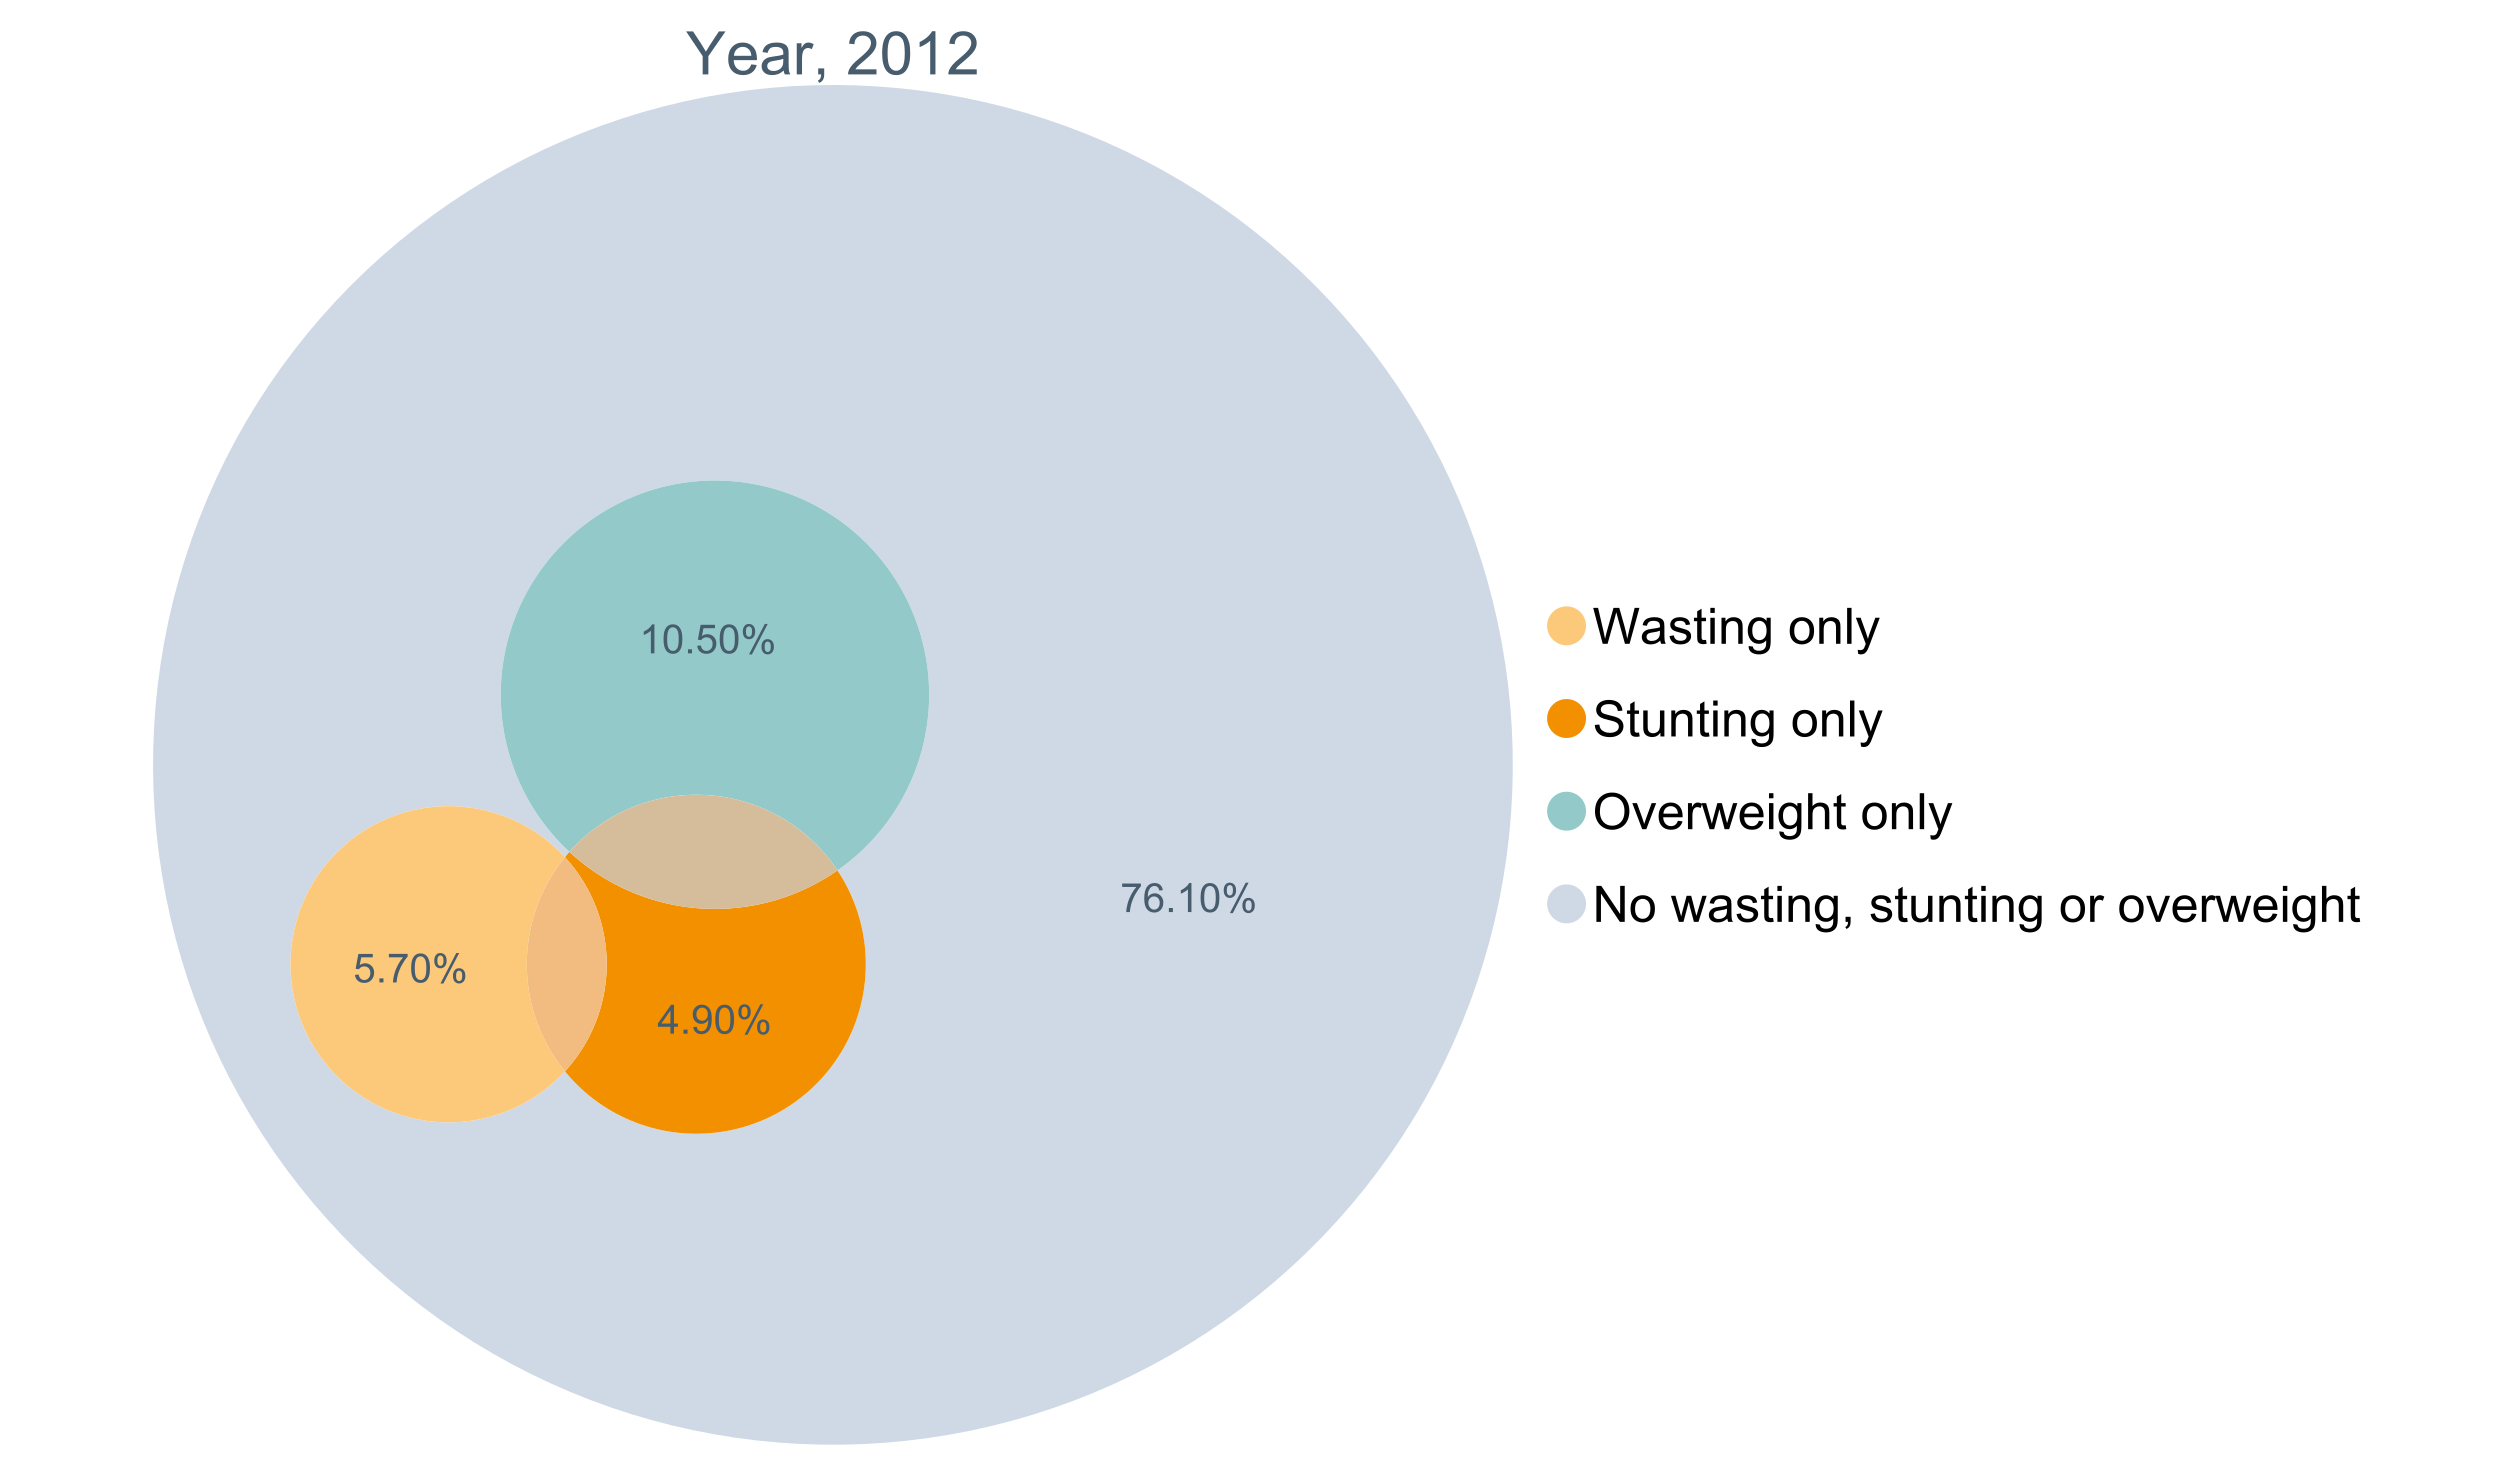 <?xml version="1.0" encoding="UTF-8"?>
<svg xmlns="http://www.w3.org/2000/svg" xmlns:xlink="http://www.w3.org/1999/xlink" width="1234.286pt" height="720pt" viewBox="0 0 1234.286 720" version="1.1">
<defs>
<g>
<symbol overflow="visible" id="glyph0-0">
<path style="stroke:none;" d="M 8.27 0 L 8.27 -8.996 L 0.086 -21.234 L 3.504 -21.234 L 7.691 -14.832 C 8.461 -13.633 9.18 -12.438 9.852 -11.242 C 10.484 -12.348 11.258 -13.598 12.168 -14.992 L 16.281 -21.234 L 19.555 -21.234 L 11.082 -8.996 L 11.082 0 Z M 8.27 0 "/>
</symbol>
<symbol overflow="visible" id="glyph0-1">
<path style="stroke:none;" d="M 12.488 -4.953 L 15.18 -4.621 C 14.754 -3.043 13.969 -1.82 12.82 -0.953 C 11.672 -0.086 10.203 0.344 8.418 0.348 C 6.164 0.344 4.379 -0.344 3.062 -1.73 C 1.742 -3.113 1.082 -5.059 1.086 -7.562 C 1.082 -10.148 1.75 -12.156 3.086 -13.586 C 4.418 -15.012 6.145 -15.727 8.27 -15.73 C 10.324 -15.727 12.008 -15.027 13.312 -13.629 C 14.617 -12.23 15.27 -10.262 15.27 -7.723 C 15.27 -7.566 15.262 -7.332 15.254 -7.027 L 3.781 -7.027 C 3.875 -5.332 4.355 -4.039 5.215 -3.145 C 6.074 -2.242 7.145 -1.793 8.43 -1.797 C 9.383 -1.793 10.199 -2.043 10.879 -2.551 C 11.555 -3.051 12.09 -3.852 12.488 -4.953 Z M 3.926 -9.168 L 12.516 -9.168 C 12.398 -10.461 12.07 -11.434 11.531 -12.082 C 10.699 -13.082 9.621 -13.582 8.301 -13.586 C 7.102 -13.582 6.094 -13.18 5.277 -12.383 C 4.461 -11.578 4.012 -10.508 3.926 -9.168 Z M 3.926 -9.168 "/>
</symbol>
<symbol overflow="visible" id="glyph0-2">
<path style="stroke:none;" d="M 11.992 -1.898 C 11.027 -1.078 10.098 -0.496 9.207 -0.16 C 8.309 0.18 7.352 0.344 6.332 0.348 C 4.641 0.344 3.34 -0.066 2.434 -0.891 C 1.52 -1.715 1.066 -2.77 1.07 -4.055 C 1.066 -4.809 1.238 -5.496 1.586 -6.121 C 1.926 -6.742 2.375 -7.242 2.934 -7.617 C 3.484 -7.992 4.109 -8.277 4.809 -8.473 C 5.32 -8.605 6.094 -8.734 7.125 -8.867 C 9.23 -9.113 10.781 -9.414 11.777 -9.762 C 11.785 -10.121 11.789 -10.348 11.793 -10.445 C 11.789 -11.504 11.543 -12.25 11.051 -12.688 C 10.387 -13.273 9.395 -13.57 8.082 -13.574 C 6.852 -13.57 5.949 -13.355 5.367 -12.93 C 4.781 -12.496 4.348 -11.734 4.07 -10.648 L 1.52 -10.996 C 1.746 -12.086 2.129 -12.965 2.664 -13.637 C 3.191 -14.305 3.961 -14.824 4.969 -15.188 C 5.973 -15.547 7.137 -15.727 8.461 -15.73 C 9.773 -15.727 10.84 -15.57 11.66 -15.266 C 12.48 -14.953 13.082 -14.566 13.469 -14.102 C 13.855 -13.629 14.125 -13.039 14.281 -12.328 C 14.367 -11.883 14.414 -11.078 14.414 -9.922 L 14.414 -6.445 C 14.414 -4.02 14.469 -2.484 14.578 -1.844 C 14.688 -1.199 14.906 -0.586 15.238 0 L 12.516 0 C 12.242 -0.539 12.066 -1.172 11.992 -1.898 Z M 11.777 -7.723 C 10.828 -7.332 9.406 -7 7.52 -6.734 C 6.441 -6.578 5.684 -6.406 5.242 -6.215 C 4.797 -6.02 4.453 -5.738 4.215 -5.367 C 3.969 -4.992 3.848 -4.578 3.852 -4.129 C 3.848 -3.43 4.113 -2.852 4.641 -2.391 C 5.168 -1.926 5.938 -1.691 6.953 -1.695 C 7.957 -1.691 8.852 -1.91 9.633 -2.352 C 10.414 -2.789 10.988 -3.391 11.355 -4.156 C 11.637 -4.742 11.777 -5.613 11.777 -6.766 Z M 11.777 -7.723 "/>
</symbol>
<symbol overflow="visible" id="glyph0-3">
<path style="stroke:none;" d="M 1.926 0 L 1.926 -15.383 L 4.273 -15.383 L 4.273 -13.051 C 4.867 -14.137 5.422 -14.855 5.93 -15.207 C 6.438 -15.551 6.996 -15.727 7.605 -15.73 C 8.48 -15.727 9.371 -15.445 10.285 -14.891 L 9.387 -12.473 C 8.746 -12.848 8.109 -13.035 7.477 -13.039 C 6.906 -13.035 6.391 -12.863 5.938 -12.523 C 5.48 -12.176 5.16 -11.703 4.969 -11.098 C 4.68 -10.168 4.535 -9.152 4.535 -8.055 L 4.535 0 Z M 1.926 0 "/>
</symbol>
<symbol overflow="visible" id="glyph0-4">
<path style="stroke:none;" d="M 2.637 0 L 2.637 -2.969 L 5.605 -2.969 L 5.605 0 C 5.602 1.09 5.406 1.969 5.023 2.641 C 4.633 3.309 4.023 3.828 3.188 4.199 L 2.461 3.086 C 3.012 2.84 3.418 2.484 3.68 2.02 C 3.938 1.547 4.082 0.875 4.113 0 Z M 2.637 0 "/>
</symbol>
<symbol overflow="visible" id="glyph0-5">
<path style="stroke:none;" d=""/>
</symbol>
<symbol overflow="visible" id="glyph0-6">
<path style="stroke:none;" d="M 14.934 -2.508 L 14.934 0 L 0.898 0 C 0.875 -0.625 0.977 -1.227 1.203 -1.812 C 1.555 -2.766 2.129 -3.707 2.918 -4.637 C 3.703 -5.559 4.84 -6.633 6.332 -7.852 C 8.637 -9.742 10.195 -11.238 11.008 -12.348 C 11.816 -13.449 12.223 -14.496 12.227 -15.484 C 12.223 -16.516 11.852 -17.387 11.117 -18.098 C 10.375 -18.805 9.414 -19.16 8.227 -19.164 C 6.969 -19.16 5.965 -18.785 5.215 -18.035 C 4.461 -17.281 4.078 -16.238 4.07 -14.906 L 1.391 -15.18 C 1.57 -17.176 2.262 -18.699 3.461 -19.75 C 4.656 -20.797 6.266 -21.32 8.285 -21.324 C 10.324 -21.32 11.938 -20.758 13.125 -19.629 C 14.312 -18.496 14.906 -17.094 14.906 -15.426 C 14.906 -14.574 14.73 -13.738 14.383 -12.922 C 14.035 -12.098 13.457 -11.234 12.652 -10.328 C 11.844 -9.418 10.504 -8.172 8.633 -6.59 C 7.062 -5.273 6.059 -4.383 5.617 -3.918 C 5.172 -3.445 4.805 -2.977 4.52 -2.508 Z M 14.934 -2.508 "/>
</symbol>
<symbol overflow="visible" id="glyph0-7">
<path style="stroke:none;" d="M 1.23 -10.473 C 1.23 -12.98 1.488 -15.004 2.004 -16.535 C 2.52 -18.066 3.285 -19.246 4.309 -20.078 C 5.324 -20.906 6.609 -21.32 8.156 -21.324 C 9.293 -21.32 10.289 -21.09 11.152 -20.633 C 12.008 -20.172 12.719 -19.512 13.281 -18.648 C 13.84 -17.785 14.281 -16.734 14.602 -15.492 C 14.918 -14.25 15.074 -12.574 15.078 -10.473 C 15.074 -7.977 14.82 -5.965 14.309 -4.438 C 13.797 -2.906 13.031 -1.727 12.016 -0.891 C 10.996 -0.055 9.711 0.363 8.156 0.363 C 6.109 0.363 4.5 -0.371 3.332 -1.84 C 1.93 -3.605 1.23 -6.48 1.23 -10.473 Z M 3.91 -10.473 C 3.906 -6.98 4.316 -4.66 5.133 -3.512 C 5.949 -2.355 6.957 -1.781 8.156 -1.781 C 9.352 -1.781 10.355 -2.359 11.176 -3.52 C 11.988 -4.676 12.398 -6.992 12.398 -10.473 C 12.398 -13.965 11.988 -16.289 11.176 -17.441 C 10.355 -18.586 9.34 -19.16 8.125 -19.164 C 6.926 -19.16 5.969 -18.652 5.258 -17.645 C 4.355 -16.348 3.906 -13.957 3.91 -10.473 Z M 3.91 -10.473 "/>
</symbol>
<symbol overflow="visible" id="glyph0-8">
<path style="stroke:none;" d="M 11.051 0 L 8.445 0 L 8.445 -16.613 C 7.812 -16.012 6.988 -15.414 5.973 -14.82 C 4.949 -14.219 4.035 -13.77 3.23 -13.473 L 3.23 -15.992 C 4.684 -16.672 5.961 -17.504 7.055 -18.48 C 8.145 -19.457 8.914 -20.402 9.371 -21.324 L 11.051 -21.324 Z M 11.051 0 "/>
</symbol>
<symbol overflow="visible" id="glyph1-0">
<path style="stroke:none;" d="M 5.016 0 L 0.305 -17.758 L 2.715 -17.758 L 5.414 -6.117 C 5.703 -4.898 5.953 -3.688 6.164 -2.484 C 6.617 -4.379 6.883 -5.473 6.965 -5.766 L 10.344 -17.758 L 13.18 -17.758 L 15.723 -8.77 C 16.355 -6.539 16.816 -4.445 17.102 -2.484 C 17.324 -3.605 17.621 -4.891 17.988 -6.348 L 20.773 -17.758 L 23.133 -17.758 L 18.266 0 L 16 0 L 12.258 -13.527 C 11.941 -14.656 11.754 -15.352 11.699 -15.613 C 11.512 -14.797 11.34 -14.102 11.18 -13.527 L 7.414 0 Z M 5.016 0 "/>
</symbol>
<symbol overflow="visible" id="glyph1-1">
<path style="stroke:none;" d="M 10.027 -1.586 C 9.215 -0.898 8.438 -0.414 7.695 -0.133 C 6.945 0.148 6.145 0.285 5.293 0.289 C 3.875 0.285 2.789 -0.055 2.031 -0.746 C 1.27 -1.434 0.891 -2.316 0.895 -3.391 C 0.891 -4.02 1.035 -4.594 1.324 -5.117 C 1.613 -5.633 1.988 -6.051 2.453 -6.371 C 2.914 -6.684 3.438 -6.922 4.02 -7.086 C 4.449 -7.195 5.094 -7.305 5.961 -7.414 C 7.715 -7.617 9.012 -7.867 9.848 -8.164 C 9.852 -8.461 9.855 -8.652 9.859 -8.734 C 9.855 -9.621 9.648 -10.246 9.242 -10.609 C 8.68 -11.098 7.852 -11.344 6.758 -11.348 C 5.727 -11.344 4.969 -11.164 4.484 -10.809 C 3.992 -10.445 3.633 -9.809 3.402 -8.902 L 1.273 -9.191 C 1.461 -10.102 1.781 -10.84 2.227 -11.402 C 2.672 -11.965 3.312 -12.395 4.152 -12.699 C 4.992 -12.996 5.965 -13.148 7.074 -13.152 C 8.168 -13.148 9.062 -13.02 9.75 -12.766 C 10.438 -12.504 10.941 -12.18 11.266 -11.789 C 11.586 -11.398 11.812 -10.902 11.941 -10.309 C 12.012 -9.934 12.047 -9.266 12.051 -8.297 L 12.051 -5.391 C 12.047 -3.363 12.094 -2.078 12.191 -1.543 C 12.281 -1.004 12.465 -0.492 12.742 0 L 10.465 0 C 10.238 -0.453 10.09 -0.98 10.027 -1.586 Z M 9.848 -6.457 C 9.055 -6.133 7.867 -5.855 6.285 -5.633 C 5.387 -5.5 4.754 -5.355 4.383 -5.195 C 4.012 -5.031 3.723 -4.793 3.523 -4.484 C 3.32 -4.172 3.223 -3.828 3.223 -3.453 C 3.223 -2.867 3.441 -2.383 3.883 -1.996 C 4.32 -1.609 4.965 -1.418 5.812 -1.418 C 6.652 -1.418 7.398 -1.602 8.055 -1.969 C 8.707 -2.336 9.188 -2.836 9.496 -3.477 C 9.727 -3.965 9.844 -4.691 9.848 -5.656 Z M 9.848 -6.457 "/>
</symbol>
<symbol overflow="visible" id="glyph1-2">
<path style="stroke:none;" d="M 0.762 -3.84 L 2.918 -4.18 C 3.039 -3.312 3.375 -2.652 3.93 -2.191 C 4.48 -1.73 5.254 -1.5 6.25 -1.5 C 7.246 -1.5 7.988 -1.703 8.477 -2.113 C 8.961 -2.52 9.203 -3 9.207 -3.551 C 9.203 -4.043 8.988 -4.43 8.562 -4.711 C 8.258 -4.906 7.516 -5.152 6.336 -5.449 C 4.734 -5.852 3.625 -6.199 3.008 -6.496 C 2.387 -6.789 1.918 -7.199 1.602 -7.723 C 1.281 -8.242 1.125 -8.816 1.125 -9.449 C 1.125 -10.02 1.254 -10.551 1.52 -11.039 C 1.777 -11.527 2.137 -11.934 2.594 -12.258 C 2.93 -12.508 3.391 -12.719 3.977 -12.891 C 4.559 -13.062 5.188 -13.148 5.863 -13.152 C 6.867 -13.148 7.754 -13.004 8.52 -12.715 C 9.281 -12.426 9.844 -12.031 10.207 -11.535 C 10.57 -11.039 10.82 -10.375 10.961 -9.543 L 8.828 -9.254 C 8.73 -9.91 8.449 -10.426 7.988 -10.801 C 7.52 -11.168 6.863 -11.355 6.02 -11.359 C 5.016 -11.355 4.301 -11.191 3.875 -10.863 C 3.445 -10.531 3.234 -10.145 3.234 -9.703 C 3.234 -9.418 3.32 -9.16 3.5 -8.938 C 3.672 -8.699 3.953 -8.508 4.336 -8.355 C 4.555 -8.273 5.195 -8.086 6.262 -7.801 C 7.801 -7.387 8.875 -7.051 9.488 -6.789 C 10.094 -6.523 10.574 -6.141 10.922 -5.645 C 11.27 -5.141 11.441 -4.52 11.445 -3.777 C 11.441 -3.047 11.23 -2.363 10.809 -1.723 C 10.383 -1.082 9.773 -0.586 8.977 -0.234 C 8.176 0.113 7.27 0.285 6.262 0.289 C 4.586 0.285 3.312 -0.059 2.438 -0.75 C 1.562 -1.445 1.004 -2.473 0.762 -3.84 Z M 0.762 -3.84 "/>
</symbol>
<symbol overflow="visible" id="glyph1-3">
<path style="stroke:none;" d="M 6.395 -1.949 L 6.711 -0.023 C 6.094 0.102 5.547 0.164 5.062 0.168 C 4.27 0.164 3.652 0.043 3.219 -0.207 C 2.781 -0.453 2.477 -0.781 2.301 -1.191 C 2.121 -1.598 2.031 -2.457 2.035 -3.766 L 2.035 -11.168 L 0.438 -11.168 L 0.438 -12.863 L 2.035 -12.863 L 2.035 -16.047 L 4.203 -17.355 L 4.203 -12.863 L 6.395 -12.863 L 6.395 -11.168 L 4.203 -11.168 L 4.203 -3.645 C 4.199 -3.023 4.238 -2.621 4.316 -2.445 C 4.391 -2.266 4.516 -2.125 4.691 -2.023 C 4.863 -1.914 5.113 -1.863 5.438 -1.867 C 5.68 -1.863 5.996 -1.891 6.395 -1.949 Z M 6.395 -1.949 "/>
</symbol>
<symbol overflow="visible" id="glyph1-4">
<path style="stroke:none;" d="M 1.648 -15.25 L 1.648 -17.758 L 3.828 -17.758 L 3.828 -15.25 Z M 1.648 0 L 1.648 -12.863 L 3.828 -12.863 L 3.828 0 Z M 1.648 0 "/>
</symbol>
<symbol overflow="visible" id="glyph1-5">
<path style="stroke:none;" d="M 1.637 0 L 1.637 -12.863 L 3.598 -12.863 L 3.598 -11.035 C 4.543 -12.441 5.906 -13.148 7.691 -13.152 C 8.465 -13.148 9.176 -13.008 9.828 -12.734 C 10.477 -12.453 10.965 -12.09 11.289 -11.637 C 11.609 -11.184 11.836 -10.645 11.965 -10.027 C 12.043 -9.621 12.082 -8.918 12.086 -7.91 L 12.086 0 L 9.906 0 L 9.906 -7.824 C 9.902 -8.707 9.816 -9.371 9.652 -9.816 C 9.48 -10.254 9.18 -10.605 8.75 -10.871 C 8.312 -11.129 7.809 -11.262 7.23 -11.266 C 6.301 -11.262 5.5 -10.965 4.828 -10.379 C 4.152 -9.785 3.812 -8.668 3.816 -7.023 L 3.816 0 Z M 1.637 0 "/>
</symbol>
<symbol overflow="visible" id="glyph1-6">
<path style="stroke:none;" d="M 1.234 1.066 L 3.355 1.379 C 3.441 2.031 3.688 2.508 4.094 2.809 C 4.633 3.207 5.371 3.41 6.309 3.414 C 7.316 3.41 8.098 3.207 8.648 2.809 C 9.195 2.402 9.566 1.84 9.762 1.113 C 9.875 0.668 9.926 -0.262 9.918 -1.684 C 8.965 -0.559 7.777 0 6.359 0 C 4.586 0 3.219 -0.637 2.254 -1.914 C 1.281 -3.188 0.797 -4.719 0.801 -6.504 C 0.797 -7.73 1.02 -8.859 1.465 -9.898 C 1.91 -10.934 2.555 -11.738 3.398 -12.305 C 4.242 -12.867 5.23 -13.148 6.371 -13.152 C 7.887 -13.148 9.141 -12.535 10.125 -11.312 L 10.125 -12.863 L 12.137 -12.863 L 12.137 -1.742 C 12.133 0.258 11.93 1.672 11.523 2.512 C 11.113 3.344 10.469 4.004 9.586 4.492 C 8.703 4.973 7.613 5.215 6.324 5.219 C 4.785 5.215 3.547 4.871 2.602 4.184 C 1.656 3.492 1.199 2.453 1.234 1.066 Z M 3.039 -6.66 C 3.035 -4.969 3.371 -3.738 4.043 -2.965 C 4.715 -2.191 5.555 -1.805 6.566 -1.805 C 7.562 -1.805 8.402 -2.188 9.082 -2.961 C 9.762 -3.727 10.102 -4.938 10.102 -6.59 C 10.102 -8.16 9.75 -9.348 9.055 -10.148 C 8.352 -10.945 7.512 -11.344 6.527 -11.348 C 5.559 -11.344 4.734 -10.949 4.055 -10.168 C 3.375 -9.379 3.035 -8.211 3.039 -6.66 Z M 3.039 -6.66 "/>
</symbol>
<symbol overflow="visible" id="glyph1-7">
<path style="stroke:none;" d=""/>
</symbol>
<symbol overflow="visible" id="glyph1-8">
<path style="stroke:none;" d="M 0.824 -6.43 C 0.82 -8.809 1.48 -10.574 2.809 -11.723 C 3.91 -12.672 5.262 -13.148 6.855 -13.152 C 8.621 -13.148 10.066 -12.57 11.191 -11.414 C 12.312 -10.254 12.871 -8.652 12.875 -6.613 C 12.871 -4.953 12.625 -3.652 12.129 -2.707 C 11.633 -1.758 10.91 -1.02 9.961 -0.496 C 9.012 0.027 7.977 0.285 6.855 0.289 C 5.055 0.285 3.598 -0.289 2.488 -1.441 C 1.375 -2.594 0.82 -4.254 0.824 -6.43 Z M 3.062 -6.43 C 3.059 -4.781 3.418 -3.551 4.141 -2.73 C 4.855 -1.91 5.762 -1.5 6.855 -1.5 C 7.934 -1.5 8.832 -1.91 9.555 -2.734 C 10.27 -3.559 10.629 -4.816 10.633 -6.504 C 10.629 -8.094 10.266 -9.297 9.547 -10.117 C 8.82 -10.934 7.926 -11.344 6.855 -11.348 C 5.762 -11.344 4.855 -10.938 4.141 -10.125 C 3.418 -9.309 3.059 -8.074 3.062 -6.43 Z M 3.062 -6.43 "/>
</symbol>
<symbol overflow="visible" id="glyph1-9">
<path style="stroke:none;" d="M 1.586 0 L 1.586 -17.758 L 3.766 -17.758 L 3.766 0 Z M 1.586 0 "/>
</symbol>
<symbol overflow="visible" id="glyph1-10">
<path style="stroke:none;" d="M 1.539 4.953 L 1.297 2.906 C 1.77 3.035 2.188 3.098 2.543 3.102 C 3.027 3.098 3.414 3.02 3.703 2.859 C 3.992 2.695 4.23 2.469 4.422 2.18 C 4.555 1.961 4.777 1.418 5.086 0.559 C 5.125 0.434 5.188 0.258 5.281 0.023 L 0.398 -12.863 L 2.75 -12.863 L 5.426 -5.414 C 5.77 -4.469 6.078 -3.473 6.359 -2.434 C 6.605 -3.434 6.906 -4.414 7.254 -5.367 L 10.004 -12.863 L 12.184 -12.863 L 7.293 0.219 C 6.766 1.625 6.355 2.598 6.066 3.137 C 5.676 3.852 5.234 4.379 4.734 4.715 C 4.234 5.047 3.637 5.215 2.941 5.219 C 2.52 5.215 2.051 5.125 1.539 4.953 Z M 1.539 4.953 "/>
</symbol>
<symbol overflow="visible" id="glyph1-11">
<path style="stroke:none;" d="M 1.113 -5.703 L 3.332 -5.898 C 3.434 -5.008 3.676 -4.277 4.062 -3.711 C 4.445 -3.141 5.043 -2.684 5.852 -2.332 C 6.656 -1.98 7.562 -1.805 8.574 -1.805 C 9.465 -1.805 10.258 -1.938 10.949 -2.203 C 11.633 -2.469 12.145 -2.832 12.48 -3.301 C 12.816 -3.762 12.984 -4.27 12.984 -4.82 C 12.984 -5.375 12.82 -5.859 12.5 -6.277 C 12.172 -6.691 11.641 -7.043 10.902 -7.328 C 10.422 -7.512 9.367 -7.801 7.738 -8.191 C 6.105 -8.582 4.965 -8.949 4.312 -9.301 C 3.461 -9.742 2.828 -10.293 2.414 -10.953 C 2 -11.609 1.793 -12.348 1.793 -13.164 C 1.793 -14.059 2.047 -14.898 2.555 -15.68 C 3.062 -16.457 3.805 -17.047 4.785 -17.453 C 5.758 -17.855 6.844 -18.059 8.043 -18.059 C 9.355 -18.059 10.516 -17.844 11.523 -17.422 C 12.527 -16.996 13.301 -16.375 13.844 -15.551 C 14.383 -14.727 14.672 -13.793 14.715 -12.754 L 12.465 -12.586 C 12.34 -13.707 11.93 -14.555 11.234 -15.129 C 10.531 -15.699 9.5 -15.984 8.141 -15.988 C 6.715 -15.984 5.68 -15.723 5.031 -15.207 C 4.379 -14.684 4.055 -14.059 4.059 -13.324 C 4.055 -12.684 4.285 -12.156 4.746 -11.75 C 5.199 -11.336 6.379 -10.914 8.289 -10.484 C 10.199 -10.047 11.512 -9.672 12.223 -9.352 C 13.254 -8.875 14.016 -8.27 14.508 -7.539 C 15 -6.809 15.246 -5.969 15.25 -5.016 C 15.246 -4.07 14.977 -3.18 14.438 -2.344 C 13.895 -1.508 13.117 -0.855 12.105 -0.391 C 11.09 0.074 9.949 0.305 8.684 0.305 C 7.074 0.305 5.727 0.07 4.645 -0.398 C 3.555 -0.867 2.703 -1.57 2.09 -2.512 C 1.469 -3.453 1.145 -4.516 1.113 -5.703 Z M 1.113 -5.703 "/>
</symbol>
<symbol overflow="visible" id="glyph1-12">
<path style="stroke:none;" d="M 10.066 0 L 10.066 -1.891 C 9.062 -0.438 7.699 0.285 5.984 0.289 C 5.219 0.285 4.512 0.145 3.855 -0.145 C 3.199 -0.434 2.711 -0.801 2.391 -1.242 C 2.07 -1.68 1.844 -2.219 1.719 -2.859 C 1.625 -3.285 1.582 -3.961 1.586 -4.895 L 1.586 -12.863 L 3.766 -12.863 L 3.766 -5.73 C 3.762 -4.59 3.805 -3.82 3.898 -3.426 C 4.031 -2.852 4.324 -2.402 4.77 -2.074 C 5.215 -1.746 5.762 -1.582 6.418 -1.586 C 7.07 -1.582 7.688 -1.75 8.262 -2.09 C 8.832 -2.422 9.234 -2.879 9.477 -3.457 C 9.711 -4.035 9.832 -4.871 9.836 -5.973 L 9.836 -12.863 L 12.016 -12.863 L 12.016 0 Z M 10.066 0 "/>
</symbol>
<symbol overflow="visible" id="glyph1-13">
<path style="stroke:none;" d="M 1.199 -8.648 C 1.195 -11.594 1.984 -13.898 3.57 -15.57 C 5.148 -17.234 7.195 -18.07 9.703 -18.07 C 11.34 -18.07 12.816 -17.676 14.133 -16.895 C 15.449 -16.109 16.453 -15.02 17.145 -13.621 C 17.832 -12.219 18.176 -10.629 18.18 -8.855 C 18.176 -7.051 17.812 -5.441 17.09 -4.02 C 16.359 -2.598 15.328 -1.52 14 -0.793 C 12.664 -0.059 11.23 0.305 9.691 0.305 C 8.02 0.305 6.523 -0.098 5.207 -0.906 C 3.891 -1.715 2.895 -2.816 2.215 -4.215 C 1.535 -5.605 1.195 -7.086 1.199 -8.648 Z M 3.621 -8.613 C 3.621 -6.473 4.195 -4.785 5.348 -3.555 C 6.496 -2.32 7.938 -1.703 9.676 -1.707 C 11.441 -1.703 12.898 -2.324 14.043 -3.57 C 15.184 -4.812 15.754 -6.578 15.758 -8.867 C 15.754 -10.309 15.512 -11.57 15.023 -12.652 C 14.535 -13.727 13.82 -14.562 12.879 -15.156 C 11.938 -15.746 10.883 -16.043 9.715 -16.047 C 8.051 -16.043 6.617 -15.473 5.418 -14.332 C 4.219 -13.191 3.621 -11.285 3.621 -8.613 Z M 3.621 -8.613 "/>
</symbol>
<symbol overflow="visible" id="glyph1-14">
<path style="stroke:none;" d="M 5.207 0 L 0.316 -12.863 L 2.617 -12.863 L 5.379 -5.16 C 5.676 -4.328 5.949 -3.465 6.203 -2.566 C 6.395 -3.246 6.664 -4.062 7.012 -5.016 L 9.871 -12.863 L 12.113 -12.863 L 7.242 0 Z M 5.207 0 "/>
</symbol>
<symbol overflow="visible" id="glyph1-15">
<path style="stroke:none;" d="M 10.441 -4.141 L 12.695 -3.863 C 12.336 -2.543 11.676 -1.523 10.719 -0.801 C 9.754 -0.074 8.527 0.285 7.039 0.289 C 5.152 0.285 3.66 -0.289 2.562 -1.445 C 1.457 -2.602 0.906 -4.227 0.91 -6.324 C 0.906 -8.484 1.465 -10.164 2.578 -11.359 C 3.691 -12.551 5.137 -13.148 6.914 -13.152 C 8.633 -13.148 10.035 -12.562 11.129 -11.395 C 12.215 -10.223 12.762 -8.578 12.766 -6.457 C 12.762 -6.324 12.758 -6.129 12.754 -5.875 L 3.16 -5.875 C 3.238 -4.457 3.641 -3.375 4.359 -2.625 C 5.078 -1.875 5.973 -1.5 7.051 -1.5 C 7.848 -1.5 8.531 -1.707 9.098 -2.129 C 9.66 -2.547 10.109 -3.219 10.441 -4.141 Z M 3.281 -7.668 L 10.465 -7.668 C 10.367 -8.746 10.09 -9.559 9.641 -10.102 C 8.941 -10.938 8.043 -11.355 6.941 -11.359 C 5.938 -11.355 5.094 -11.02 4.414 -10.355 C 3.727 -9.684 3.352 -8.789 3.281 -7.668 Z M 3.281 -7.668 "/>
</symbol>
<symbol overflow="visible" id="glyph1-16">
<path style="stroke:none;" d="M 1.609 0 L 1.609 -12.863 L 3.574 -12.863 L 3.574 -10.914 C 4.074 -11.824 4.535 -12.426 4.961 -12.715 C 5.383 -13.004 5.848 -13.148 6.359 -13.152 C 7.09 -13.148 7.836 -12.914 8.598 -12.453 L 7.848 -10.43 C 7.312 -10.742 6.781 -10.898 6.25 -10.902 C 5.77 -10.898 5.34 -10.754 4.965 -10.469 C 4.582 -10.18 4.312 -9.781 4.156 -9.277 C 3.91 -8.496 3.789 -7.648 3.793 -6.734 L 3.793 0 Z M 1.609 0 "/>
</symbol>
<symbol overflow="visible" id="glyph1-17">
<path style="stroke:none;" d="M 4.008 0 L 0.074 -12.863 L 2.324 -12.863 L 4.371 -5.438 L 5.137 -2.676 C 5.164 -2.812 5.387 -3.695 5.801 -5.328 L 7.848 -12.863 L 10.09 -12.863 L 12.016 -5.402 L 12.656 -2.941 L 13.395 -5.426 L 15.602 -12.863 L 17.719 -12.863 L 13.699 0 L 11.434 0 L 9.387 -7.703 L 8.891 -9.895 L 6.285 0 Z M 4.008 0 "/>
</symbol>
<symbol overflow="visible" id="glyph1-18">
<path style="stroke:none;" d="M 1.637 0 L 1.637 -17.758 L 3.816 -17.758 L 3.816 -11.387 C 4.828 -12.559 6.113 -13.148 7.668 -13.152 C 8.617 -13.148 9.445 -12.961 10.148 -12.59 C 10.852 -12.211 11.352 -11.691 11.656 -11.031 C 11.957 -10.367 12.109 -9.406 12.113 -8.152 L 12.113 0 L 9.934 0 L 9.934 -8.152 C 9.93 -9.238 9.695 -10.031 9.223 -10.531 C 8.75 -11.023 8.082 -11.273 7.219 -11.277 C 6.57 -11.273 5.961 -11.105 5.395 -10.773 C 4.824 -10.434 4.418 -9.98 4.18 -9.41 C 3.934 -8.836 3.812 -8.043 3.816 -7.039 L 3.816 0 Z M 1.637 0 "/>
</symbol>
<symbol overflow="visible" id="glyph1-19">
<path style="stroke:none;" d="M 1.891 0 L 1.891 -17.758 L 4.301 -17.758 L 13.625 -3.816 L 13.625 -17.758 L 15.879 -17.758 L 15.879 0 L 13.469 0 L 4.141 -13.953 L 4.141 0 Z M 1.891 0 "/>
</symbol>
<symbol overflow="visible" id="glyph1-20">
<path style="stroke:none;" d="M 2.203 0 L 2.203 -2.484 L 4.688 -2.484 L 4.688 0 C 4.688 0.91 4.523 1.645 4.203 2.207 C 3.875 2.766 3.363 3.199 2.664 3.512 L 2.059 2.578 C 2.516 2.375 2.855 2.078 3.074 1.688 C 3.289 1.297 3.41 0.734 3.441 0 Z M 2.203 0 "/>
</symbol>
<symbol overflow="visible" id="glyph2-0">
<path style="stroke:none;" d="M 0.945 -12.406 L 0.945 -14.09 L 10.188 -14.09 L 10.188 -12.727 C 9.277 -11.758 8.375 -10.473 7.484 -8.871 C 6.586 -7.266 5.898 -5.617 5.414 -3.926 C 5.062 -2.73 4.836 -1.422 4.742 0 L 2.941 0 C 2.957 -1.121 3.176 -2.477 3.602 -4.07 C 4.02 -5.66 4.625 -7.195 5.418 -8.672 C 6.203 -10.148 7.043 -11.391 7.938 -12.406 Z M 0.945 -12.406 "/>
</symbol>
<symbol overflow="visible" id="glyph2-1">
<path style="stroke:none;" d="M 9.922 -10.781 L 8.18 -10.645 C 8.023 -11.328 7.801 -11.828 7.52 -12.145 C 7.043 -12.641 6.461 -12.891 5.766 -12.895 C 5.203 -12.891 4.711 -12.734 4.293 -12.426 C 3.742 -12.023 3.309 -11.438 2.988 -10.664 C 2.668 -9.891 2.5 -8.789 2.492 -7.363 C 2.91 -8.004 3.426 -8.48 4.039 -8.793 C 4.648 -9.102 5.289 -9.258 5.961 -9.262 C 7.125 -9.258 8.121 -8.828 8.941 -7.969 C 9.762 -7.109 10.172 -5.996 10.176 -4.637 C 10.172 -3.738 9.98 -2.906 9.598 -2.137 C 9.211 -1.367 8.68 -0.777 8.004 -0.371 C 7.328 0.039 6.562 0.238 5.707 0.242 C 4.246 0.238 3.055 -0.293 2.133 -1.367 C 1.211 -2.438 0.75 -4.211 0.75 -6.68 C 0.75 -9.438 1.258 -11.441 2.277 -12.699 C 3.164 -13.785 4.363 -14.332 5.871 -14.336 C 6.996 -14.332 7.914 -14.016 8.633 -13.391 C 9.348 -12.758 9.777 -11.891 9.922 -10.781 Z M 2.766 -4.625 C 2.766 -4.016 2.891 -3.438 3.148 -2.891 C 3.402 -2.336 3.762 -1.918 4.227 -1.633 C 4.684 -1.34 5.168 -1.195 5.676 -1.199 C 6.414 -1.195 7.051 -1.492 7.586 -2.094 C 8.117 -2.688 8.383 -3.5 8.387 -4.527 C 8.383 -5.512 8.121 -6.289 7.598 -6.859 C 7.07 -7.426 6.406 -7.711 5.609 -7.711 C 4.812 -7.711 4.141 -7.426 3.594 -6.859 C 3.039 -6.289 2.766 -5.543 2.766 -4.625 Z M 2.766 -4.625 "/>
</symbol>
<symbol overflow="visible" id="glyph2-2">
<path style="stroke:none;" d="M 1.812 0 L 1.812 -1.996 L 3.809 -1.996 L 3.809 0 Z M 1.812 0 "/>
</symbol>
<symbol overflow="visible" id="glyph2-3">
<path style="stroke:none;" d="M 7.43 0 L 5.676 0 L 5.676 -11.172 C 5.25 -10.766 4.695 -10.363 4.016 -9.961 C 3.328 -9.559 2.715 -9.258 2.172 -9.059 L 2.172 -10.75 C 3.148 -11.207 4.004 -11.766 4.742 -12.426 C 5.473 -13.078 5.992 -13.715 6.301 -14.336 L 7.43 -14.336 Z M 7.43 0 "/>
</symbol>
<symbol overflow="visible" id="glyph2-4">
<path style="stroke:none;" d="M 0.828 -7.039 C 0.824 -8.727 1 -10.086 1.348 -11.117 C 1.695 -12.141 2.211 -12.934 2.898 -13.496 C 3.582 -14.051 4.445 -14.332 5.484 -14.336 C 6.25 -14.332 6.922 -14.176 7.5 -13.871 C 8.078 -13.559 8.555 -13.117 8.93 -12.539 C 9.305 -11.957 9.598 -11.246 9.816 -10.414 C 10.027 -9.578 10.137 -8.453 10.137 -7.039 C 10.137 -5.359 9.965 -4.008 9.621 -2.984 C 9.277 -1.953 8.762 -1.16 8.078 -0.598 C 7.391 -0.039 6.527 0.238 5.484 0.242 C 4.105 0.238 3.023 -0.25 2.238 -1.238 C 1.297 -2.422 0.824 -4.355 0.828 -7.039 Z M 2.629 -7.039 C 2.625 -4.691 2.898 -3.133 3.449 -2.359 C 3.996 -1.582 4.676 -1.195 5.484 -1.199 C 6.289 -1.195 6.965 -1.586 7.512 -2.367 C 8.059 -3.145 8.332 -4.699 8.336 -7.039 C 8.332 -9.387 8.059 -10.949 7.512 -11.723 C 6.965 -12.492 6.281 -12.879 5.465 -12.883 C 4.656 -12.879 4.012 -12.539 3.535 -11.863 C 2.926 -10.988 2.625 -9.379 2.629 -7.039 Z M 2.629 -7.039 "/>
</symbol>
<symbol overflow="visible" id="glyph2-5">
<path style="stroke:none;" d="M 1.16 -10.848 C 1.16 -11.863 1.414 -12.73 1.93 -13.449 C 2.438 -14.16 3.184 -14.52 4.16 -14.52 C 5.055 -14.52 5.793 -14.199 6.383 -13.559 C 6.969 -12.918 7.266 -11.977 7.266 -10.742 C 7.266 -9.531 6.969 -8.602 6.375 -7.949 C 5.781 -7.297 5.047 -6.973 4.18 -6.973 C 3.312 -6.973 2.594 -7.293 2.02 -7.938 C 1.445 -8.578 1.16 -9.547 1.16 -10.848 Z M 4.207 -13.312 C 3.77 -13.312 3.406 -13.121 3.121 -12.746 C 2.828 -12.367 2.684 -11.676 2.688 -10.672 C 2.684 -9.754 2.828 -9.109 3.125 -8.738 C 3.414 -8.363 3.777 -8.18 4.207 -8.18 C 4.648 -8.18 5.012 -8.367 5.301 -8.742 C 5.586 -9.117 5.73 -9.805 5.734 -10.809 C 5.73 -11.727 5.586 -12.375 5.297 -12.75 C 5.004 -13.125 4.641 -13.312 4.207 -13.312 Z M 4.215 0.527 L 12.027 -14.52 L 13.449 -14.52 L 5.668 0.527 Z M 10.391 -3.352 C 10.387 -4.375 10.645 -5.242 11.16 -5.953 C 11.672 -6.664 12.418 -7.02 13.398 -7.02 C 14.293 -7.02 15.035 -6.699 15.625 -6.059 C 16.211 -5.418 16.504 -4.477 16.508 -3.242 C 16.504 -2.031 16.207 -1.102 15.613 -0.449 C 15.016 0.203 14.281 0.527 13.41 0.527 C 12.543 0.527 11.824 0.207 11.25 -0.441 C 10.676 -1.082 10.387 -2.055 10.391 -3.352 Z M 13.449 -5.812 C 13.004 -5.812 12.641 -5.621 12.352 -5.246 C 12.062 -4.867 11.918 -4.18 11.918 -3.176 C 11.918 -2.266 12.062 -1.621 12.355 -1.246 C 12.648 -0.867 13.008 -0.68 13.438 -0.684 C 13.883 -0.68 14.254 -0.867 14.543 -1.246 C 14.832 -1.621 14.977 -2.309 14.977 -3.312 C 14.977 -4.23 14.828 -4.879 14.539 -5.254 C 14.242 -5.625 13.879 -5.812 13.449 -5.812 Z M 13.449 -5.812 "/>
</symbol>
<symbol overflow="visible" id="glyph2-6">
<path style="stroke:none;" d="M 0.828 -3.738 L 2.668 -3.895 C 2.801 -2.996 3.117 -2.324 3.617 -1.875 C 4.109 -1.422 4.711 -1.195 5.414 -1.199 C 6.258 -1.195 6.969 -1.512 7.555 -2.152 C 8.137 -2.785 8.43 -3.629 8.434 -4.684 C 8.43 -5.68 8.148 -6.469 7.59 -7.051 C 7.027 -7.625 6.293 -7.914 5.387 -7.918 C 4.816 -7.914 4.309 -7.785 3.855 -7.531 C 3.402 -7.273 3.043 -6.941 2.785 -6.535 L 1.141 -6.75 L 2.523 -14.082 L 9.621 -14.082 L 9.621 -12.406 L 3.926 -12.406 L 3.156 -8.57 C 4.012 -9.164 4.91 -9.461 5.852 -9.465 C 7.098 -9.461 8.148 -9.031 9.008 -8.168 C 9.859 -7.305 10.289 -6.195 10.293 -4.84 C 10.289 -3.547 9.914 -2.43 9.164 -1.488 C 8.246 -0.336 6.996 0.238 5.414 0.242 C 4.117 0.238 3.055 -0.121 2.234 -0.848 C 1.41 -1.57 0.941 -2.535 0.828 -3.738 Z M 0.828 -3.738 "/>
</symbol>
<symbol overflow="visible" id="glyph2-7">
<path style="stroke:none;" d="M 6.445 0 L 6.445 -3.418 L 0.254 -3.418 L 0.254 -5.023 L 6.77 -14.277 L 8.199 -14.277 L 8.199 -5.023 L 10.129 -5.023 L 10.129 -3.418 L 8.199 -3.418 L 8.199 0 Z M 6.445 -5.023 L 6.445 -11.461 L 1.977 -5.023 Z M 6.445 -5.023 "/>
</symbol>
<symbol overflow="visible" id="glyph2-8">
<path style="stroke:none;" d="M 1.09 -3.301 L 2.777 -3.457 C 2.918 -2.664 3.188 -2.09 3.594 -1.734 C 3.992 -1.375 4.508 -1.195 5.141 -1.199 C 5.676 -1.195 6.148 -1.316 6.559 -1.566 C 6.961 -1.809 7.293 -2.141 7.555 -2.555 C 7.812 -2.969 8.031 -3.523 8.207 -4.227 C 8.383 -4.922 8.473 -5.637 8.473 -6.367 C 8.473 -6.441 8.469 -6.559 8.461 -6.719 C 8.109 -6.16 7.629 -5.707 7.027 -5.359 C 6.418 -5.012 5.762 -4.84 5.055 -4.84 C 3.871 -4.84 2.871 -5.266 2.055 -6.125 C 1.234 -6.977 0.824 -8.109 0.828 -9.516 C 0.824 -10.961 1.254 -12.125 2.109 -13.012 C 2.961 -13.891 4.027 -14.332 5.316 -14.336 C 6.242 -14.332 7.094 -14.082 7.863 -13.586 C 8.633 -13.082 9.215 -12.367 9.617 -11.445 C 10.012 -10.516 10.211 -9.18 10.215 -7.43 C 10.211 -5.605 10.016 -4.152 9.621 -3.07 C 9.223 -1.988 8.633 -1.164 7.852 -0.602 C 7.07 -0.039 6.152 0.238 5.102 0.242 C 3.984 0.238 3.074 -0.066 2.367 -0.688 C 1.656 -1.305 1.23 -2.176 1.09 -3.301 Z M 8.27 -9.602 C 8.266 -10.605 8 -11.402 7.465 -11.996 C 6.926 -12.582 6.281 -12.879 5.531 -12.883 C 4.75 -12.879 4.07 -12.562 3.496 -11.93 C 2.914 -11.293 2.625 -10.469 2.629 -9.457 C 2.625 -8.547 2.898 -7.805 3.449 -7.238 C 3.996 -6.668 4.676 -6.387 5.484 -6.387 C 6.293 -6.387 6.957 -6.668 7.484 -7.238 C 8.004 -7.805 8.266 -8.594 8.27 -9.602 Z M 8.27 -9.602 "/>
</symbol>
</g>
</defs>
<g id="surface24771">
<g style="fill:rgb(27.843%,36.078%,42.745%);fill-opacity:1;">
  <use xlink:href="#glyph0-0" x="338.652" y="36.73"/>
  <use xlink:href="#glyph0-1" x="358.44" y="36.73"/>
  <use xlink:href="#glyph0-2" x="374.939" y="36.73"/>
  <use xlink:href="#glyph0-3" x="391.438" y="36.73"/>
  <use xlink:href="#glyph0-4" x="401.317" y="36.73"/>
  <use xlink:href="#glyph0-5" x="409.56" y="36.73"/>
  <use xlink:href="#glyph0-6" x="417.802" y="36.73"/>
  <use xlink:href="#glyph0-7" x="434.301" y="36.73"/>
  <use xlink:href="#glyph0-8" x="450.8" y="36.73"/>
  <use xlink:href="#glyph0-6" x="467.3" y="36.73"/>
</g>
<path style=" stroke:none;fill-rule:nonzero;fill:rgb(98.824%,78.824%,47.843%);fill-opacity:1;" d="M 783.055 308.984 C 783.055 314.293 778.75 318.598 773.441 318.598 C 768.129 318.598 763.824 314.293 763.824 308.984 C 763.824 303.672 768.129 299.367 773.441 299.367 C 778.75 299.367 783.055 303.672 783.055 308.984 "/>
<g style="fill:rgb(0%,0%,0%);fill-opacity:1;">
  <use xlink:href="#glyph1-0" x="786.273" y="317.863"/>
  <use xlink:href="#glyph1-1" x="809.686" y="317.863"/>
  <use xlink:href="#glyph1-2" x="823.482" y="317.863"/>
  <use xlink:href="#glyph1-3" x="835.885" y="317.863"/>
  <use xlink:href="#glyph1-4" x="842.776" y="317.863"/>
  <use xlink:href="#glyph1-5" x="848.287" y="317.863"/>
  <use xlink:href="#glyph1-6" x="862.083" y="317.863"/>
  <use xlink:href="#glyph1-7" x="875.879" y="317.863"/>
  <use xlink:href="#glyph1-8" x="882.77" y="317.863"/>
  <use xlink:href="#glyph1-5" x="896.566" y="317.863"/>
  <use xlink:href="#glyph1-9" x="910.362" y="317.863"/>
  <use xlink:href="#glyph1-10" x="915.873" y="317.863"/>
</g>
<path style=" stroke:none;fill-rule:nonzero;fill:rgb(95.294%,56.471%,0%);fill-opacity:1;" d="M 783.055 354.738 C 783.055 360.051 778.75 364.355 773.441 364.355 C 768.129 364.355 763.824 360.051 763.824 354.738 C 763.824 349.43 768.129 345.125 773.441 345.125 C 778.75 345.125 783.055 349.43 783.055 354.738 "/>
<g style="fill:rgb(0%,0%,0%);fill-opacity:1;">
  <use xlink:href="#glyph1-11" x="786.273" y="363.617"/>
  <use xlink:href="#glyph1-3" x="802.819" y="363.617"/>
  <use xlink:href="#glyph1-12" x="809.71" y="363.617"/>
  <use xlink:href="#glyph1-5" x="823.506" y="363.617"/>
  <use xlink:href="#glyph1-3" x="837.302" y="363.617"/>
  <use xlink:href="#glyph1-4" x="844.193" y="363.617"/>
  <use xlink:href="#glyph1-5" x="849.704" y="363.617"/>
  <use xlink:href="#glyph1-6" x="863.5" y="363.617"/>
  <use xlink:href="#glyph1-7" x="877.296" y="363.617"/>
  <use xlink:href="#glyph1-8" x="884.188" y="363.617"/>
  <use xlink:href="#glyph1-5" x="897.983" y="363.617"/>
  <use xlink:href="#glyph1-9" x="911.779" y="363.617"/>
  <use xlink:href="#glyph1-10" x="917.29" y="363.617"/>
</g>
<path style=" stroke:none;fill-rule:nonzero;fill:rgb(57.647%,79.216%,78.824%);fill-opacity:1;" d="M 783.055 400.496 C 783.055 405.805 778.75 410.109 773.441 410.109 C 768.129 410.109 763.824 405.805 763.824 400.496 C 763.824 395.188 768.129 390.883 773.441 390.883 C 778.75 390.883 783.055 395.188 783.055 400.496 "/>
<g style="fill:rgb(0%,0%,0%);fill-opacity:1;">
  <use xlink:href="#glyph1-13" x="786.273" y="409.375"/>
  <use xlink:href="#glyph1-14" x="805.568" y="409.375"/>
  <use xlink:href="#glyph1-15" x="817.971" y="409.375"/>
  <use xlink:href="#glyph1-16" x="831.766" y="409.375"/>
  <use xlink:href="#glyph1-17" x="840.027" y="409.375"/>
  <use xlink:href="#glyph1-15" x="857.941" y="409.375"/>
  <use xlink:href="#glyph1-4" x="871.736" y="409.375"/>
  <use xlink:href="#glyph1-6" x="877.247" y="409.375"/>
  <use xlink:href="#glyph1-18" x="891.043" y="409.375"/>
  <use xlink:href="#glyph1-3" x="904.839" y="409.375"/>
  <use xlink:href="#glyph1-7" x="911.73" y="409.375"/>
  <use xlink:href="#glyph1-8" x="918.622" y="409.375"/>
  <use xlink:href="#glyph1-5" x="932.418" y="409.375"/>
  <use xlink:href="#glyph1-9" x="946.214" y="409.375"/>
  <use xlink:href="#glyph1-10" x="951.725" y="409.375"/>
</g>
<path style=" stroke:none;fill-rule:nonzero;fill:rgb(81.176%,85.098%,89.804%);fill-opacity:1;" d="M 783.055 446.254 C 783.055 451.562 778.75 455.867 773.441 455.867 C 768.129 455.867 763.824 451.562 763.824 446.254 C 763.824 440.941 768.129 436.637 773.441 436.637 C 778.75 436.637 783.055 440.941 783.055 446.254 "/>
<g style="fill:rgb(0%,0%,0%);fill-opacity:1;">
  <use xlink:href="#glyph1-19" x="786.273" y="455.129"/>
  <use xlink:href="#glyph1-8" x="804.187" y="455.129"/>
  <use xlink:href="#glyph1-7" x="817.983" y="455.129"/>
  <use xlink:href="#glyph1-17" x="824.875" y="455.129"/>
  <use xlink:href="#glyph1-1" x="842.788" y="455.129"/>
  <use xlink:href="#glyph1-2" x="856.584" y="455.129"/>
  <use xlink:href="#glyph1-3" x="868.987" y="455.129"/>
  <use xlink:href="#glyph1-4" x="875.879" y="455.129"/>
  <use xlink:href="#glyph1-5" x="881.39" y="455.129"/>
  <use xlink:href="#glyph1-6" x="895.185" y="455.129"/>
  <use xlink:href="#glyph1-20" x="908.981" y="455.129"/>
  <use xlink:href="#glyph1-7" x="915.873" y="455.129"/>
  <use xlink:href="#glyph1-2" x="922.765" y="455.129"/>
  <use xlink:href="#glyph1-3" x="935.167" y="455.129"/>
  <use xlink:href="#glyph1-12" x="942.059" y="455.129"/>
  <use xlink:href="#glyph1-5" x="955.855" y="455.129"/>
  <use xlink:href="#glyph1-3" x="969.65" y="455.129"/>
  <use xlink:href="#glyph1-4" x="976.542" y="455.129"/>
  <use xlink:href="#glyph1-5" x="982.053" y="455.129"/>
  <use xlink:href="#glyph1-6" x="995.849" y="455.129"/>
  <use xlink:href="#glyph1-7" x="1009.645" y="455.129"/>
  <use xlink:href="#glyph1-8" x="1016.536" y="455.129"/>
  <use xlink:href="#glyph1-16" x="1030.332" y="455.129"/>
  <use xlink:href="#glyph1-7" x="1038.592" y="455.129"/>
  <use xlink:href="#glyph1-8" x="1045.484" y="455.129"/>
  <use xlink:href="#glyph1-14" x="1059.28" y="455.129"/>
  <use xlink:href="#glyph1-15" x="1071.683" y="455.129"/>
  <use xlink:href="#glyph1-16" x="1085.478" y="455.129"/>
  <use xlink:href="#glyph1-17" x="1093.739" y="455.129"/>
  <use xlink:href="#glyph1-15" x="1111.653" y="455.129"/>
  <use xlink:href="#glyph1-4" x="1125.448" y="455.129"/>
  <use xlink:href="#glyph1-6" x="1130.959" y="455.129"/>
  <use xlink:href="#glyph1-18" x="1144.755" y="455.129"/>
  <use xlink:href="#glyph1-3" x="1158.551" y="455.129"/>
</g>
<path style=" stroke:none;fill-rule:nonzero;fill:rgb(81.176%,85.098%,89.804%);fill-opacity:1;" d="M 426.363 712.945 L 436.941 712.301 L 447.492 711.32 L 458.008 710.012 L 468.48 708.367 L 478.891 706.395 L 489.238 704.094 L 499.504 701.469 L 509.684 698.523 L 519.766 695.254 L 529.738 691.668 L 539.594 687.77 L 549.32 683.562 L 558.91 679.051 L 568.352 674.238 L 577.637 669.133 L 586.758 663.734 L 595.703 658.047 L 604.465 652.086 L 613.031 645.848 L 621.398 639.344 L 629.555 632.578 L 637.496 625.559 L 645.211 618.293 L 652.691 610.785 L 659.934 603.047 L 666.926 595.082 L 673.664 586.902 L 680.137 578.512 L 686.348 569.926 L 692.281 561.145 L 697.934 552.18 L 703.301 543.043 L 708.379 533.738 L 713.16 524.281 L 717.637 514.676 L 721.812 504.934 L 725.676 495.066 L 729.227 485.082 L 732.461 474.988 L 735.375 464.797 L 737.965 454.523 L 740.23 444.168 L 742.168 433.75 L 743.773 423.273 L 745.051 412.754 L 745.992 402.199 L 746.602 391.617 L 746.875 381.023 L 746.816 370.426 L 746.422 359.836 L 745.695 349.262 L 744.633 338.719 L 743.238 328.211 L 741.512 317.754 L 739.457 307.359 L 737.078 297.031 L 734.371 286.785 L 731.34 276.629 L 727.992 266.574 L 724.332 256.629 L 720.355 246.805 L 716.07 237.109 L 711.484 227.559 L 706.598 218.152 L 701.414 208.91 L 695.945 199.832 L 690.191 190.934 L 684.16 182.219 L 677.855 173.699 L 671.285 165.383 L 664.453 157.281 L 657.371 149.398 L 650.043 141.738 L 642.48 134.316 L 634.684 127.141 L 626.664 120.211 L 618.43 113.535 L 609.992 107.129 L 601.355 100.988 L 592.527 95.121 L 583.52 89.539 L 574.336 84.246 L 564.996 79.242 L 555.5 74.535 L 545.859 70.133 L 536.086 66.035 L 526.188 62.25 L 516.172 58.777 L 506.055 55.625 L 495.844 52.789 L 485.547 50.281 L 475.176 48.098 L 464.742 46.242 L 454.254 44.719 L 443.723 43.527 L 433.16 42.668 L 422.578 42.141 L 411.98 41.949 L 401.383 42.094 L 390.797 42.57 L 380.23 43.383 L 369.695 44.527 L 359.199 46.004 L 348.758 47.812 L 338.375 49.949 L 328.07 52.414 L 317.844 55.199 L 307.711 58.309 L 297.684 61.734 L 287.77 65.477 L 277.977 69.531 L 268.316 73.891 L 258.801 78.555 L 249.434 83.516 L 240.23 88.77 L 231.195 94.309 L 222.344 100.133 L 213.676 106.234 L 205.207 112.605 L 196.945 119.242 L 188.895 126.137 L 181.066 133.281 L 173.469 140.668 L 166.105 148.293 L 158.988 156.145 L 152.125 164.215 L 145.516 172.504 L 139.172 180.992 L 133.102 189.68 L 127.309 198.551 L 121.797 207.605 L 116.574 216.828 L 111.645 226.207 L 107.016 235.742 L 102.688 245.414 L 98.668 255.223 L 94.961 265.148 L 91.566 275.188 L 88.492 285.332 L 85.738 295.566 L 83.312 305.883 L 81.211 316.27 L 79.438 326.719 L 77.996 337.219 L 76.887 347.758 L 76.109 358.328 L 75.668 368.914 L 75.562 379.512 L 75.789 390.109 L 76.352 400.691 L 77.246 411.25 L 78.473 421.777 L 80.035 432.262 L 81.922 442.688 L 84.141 453.051 L 86.688 463.34 L 89.555 473.543 L 92.742 483.648 L 96.25 493.648 L 100.07 503.535 L 104.199 513.297 L 108.637 522.918 L 113.371 532.398 L 118.406 541.727 L 123.734 550.887 L 129.348 559.875 L 135.242 568.684 L 141.41 577.301 L 147.848 585.719 L 154.551 593.93 L 161.508 601.926 L 168.711 609.695 L 176.16 617.238 L 183.84 624.539 L 191.75 631.594 L 199.875 638.395 L 208.215 644.938 L 216.754 651.215 L 225.488 657.215 L 234.406 662.941 L 243.5 668.379 L 252.766 673.531 L 262.184 678.383 L 271.754 682.938 L 281.461 687.191 L 291.301 691.133 L 301.258 694.762 L 311.324 698.074 L 321.488 701.07 L 331.746 703.742 L 342.078 706.086 L 352.484 708.105 L 362.945 709.797 L 373.457 711.156 L 384.004 712.18 L 394.578 712.875 L 405.172 713.23 L 415.77 713.258 Z M 342.266 559.73 L 339.625 559.641 L 336.988 559.469 L 334.359 559.211 L 331.738 558.875 L 329.133 558.453 L 326.539 557.949 L 323.961 557.363 L 321.406 556.699 L 318.871 555.953 L 316.359 555.125 L 313.879 554.219 L 311.426 553.238 L 309.008 552.18 L 306.621 551.043 L 304.273 549.832 L 301.961 548.547 L 299.695 547.191 L 297.473 545.766 L 295.293 544.27 L 293.164 542.703 L 291.086 541.074 L 289.062 539.379 L 287.09 537.621 L 285.176 535.801 L 283.316 533.918 L 281.523 531.98 L 279.789 529.988 L 278.914 528.918 L 277.637 530.285 L 275.895 532.031 L 274.102 533.719 L 272.254 535.352 L 270.359 536.926 L 268.414 538.438 L 266.422 539.891 L 264.383 541.277 L 262.305 542.598 L 260.184 543.852 L 258.023 545.039 L 255.828 546.16 L 253.598 547.211 L 251.336 548.188 L 249.043 549.094 L 246.723 549.926 L 244.379 550.688 L 242.012 551.371 L 239.625 551.984 L 237.219 552.52 L 234.797 552.977 L 232.363 553.359 L 229.918 553.664 L 227.465 553.891 L 225.004 554.043 L 222.539 554.113 L 220.074 554.109 L 217.613 554.023 L 215.152 553.863 L 212.699 553.625 L 210.258 553.309 L 207.824 552.918 L 205.406 552.445 L 203 551.902 L 200.617 551.281 L 198.254 550.582 L 195.91 549.812 L 193.598 548.969 L 191.309 548.051 L 189.051 547.062 L 186.824 546.004 L 184.637 544.875 L 182.48 543.68 L 180.367 542.414 L 178.293 541.082 L 176.262 539.688 L 174.273 538.227 L 172.336 536.707 L 170.445 535.125 L 168.609 533.484 L 166.82 531.785 L 165.09 530.031 L 163.414 528.227 L 161.797 526.367 L 160.238 524.457 L 158.742 522.5 L 157.305 520.496 L 155.934 518.445 L 154.629 516.355 L 153.391 514.227 L 152.223 512.059 L 151.117 509.852 L 150.086 507.613 L 149.129 505.344 L 148.238 503.047 L 147.422 500.719 L 146.684 498.371 L 146.016 495.996 L 145.422 493.605 L 144.906 491.195 L 144.469 488.77 L 144.105 486.332 L 143.82 483.887 L 143.613 481.43 L 143.48 478.969 L 143.43 476.504 L 143.453 474.039 L 143.555 471.578 L 143.738 469.121 L 143.996 466.668 L 144.328 464.227 L 144.742 461.797 L 145.23 459.383 L 145.793 456.984 L 146.434 454.602 L 147.148 452.246 L 147.938 449.91 L 148.801 447.602 L 149.734 445.32 L 150.742 443.07 L 151.82 440.855 L 152.965 438.672 L 154.18 436.527 L 155.461 434.422 L 156.809 432.359 L 158.219 430.34 L 159.695 428.367 L 161.23 426.438 L 162.828 424.562 L 164.484 422.734 L 166.195 420.961 L 167.961 419.246 L 169.781 417.582 L 171.656 415.98 L 173.578 414.438 L 175.547 412.957 L 177.562 411.539 L 179.621 410.184 L 181.719 408.895 L 183.859 407.672 L 186.039 406.52 L 188.25 405.434 L 190.496 404.422 L 192.773 403.477 L 195.082 402.609 L 197.414 401.812 L 199.77 401.09 L 202.148 400.441 L 204.543 399.867 L 206.957 399.371 L 209.387 398.949 L 211.824 398.605 L 214.277 398.34 L 216.734 398.152 L 219.195 398.039 L 221.66 398.008 L 224.125 398.051 L 226.586 398.172 L 229.043 398.375 L 231.488 398.652 L 233.93 399.004 L 236.355 399.438 L 238.766 399.945 L 241.16 400.527 L 243.535 401.188 L 245.891 401.922 L 248.219 402.727 L 250.52 403.609 L 252.793 404.559 L 255.035 405.586 L 257.242 406.68 L 259.414 407.844 L 261.551 409.074 L 263.645 410.371 L 265.695 411.734 L 267.707 413.164 L 269.668 414.652 L 271.582 416.207 L 273.449 417.816 L 275.262 419.484 L 277.02 421.211 L 278.723 422.992 L 278.914 423.203 L 279.184 422.863 L 280.895 420.852 L 281.129 420.594 L 278.906 418.484 L 276.562 416.105 L 274.293 413.66 L 272.098 411.141 L 269.988 408.551 L 267.961 405.898 L 266.016 403.184 L 264.16 400.41 L 262.391 397.578 L 260.711 394.691 L 259.125 391.754 L 257.633 388.766 L 256.234 385.734 L 254.934 382.656 L 253.73 379.543 L 252.625 376.391 L 251.621 373.207 L 250.719 369.992 L 249.914 366.75 L 249.215 363.484 L 248.621 360.199 L 248.129 356.898 L 247.742 353.582 L 247.461 350.254 L 247.285 346.918 L 247.211 343.582 L 247.246 340.242 L 247.387 336.906 L 247.629 333.574 L 247.98 330.254 L 248.434 326.945 L 248.992 323.656 L 249.652 320.383 L 250.418 317.133 L 251.285 313.906 L 252.254 310.711 L 253.324 307.547 L 254.492 304.418 L 255.758 301.332 L 257.121 298.281 L 258.582 295.277 L 260.133 292.324 L 261.781 289.418 L 263.516 286.566 L 265.34 283.77 L 267.254 281.031 L 269.254 278.355 L 271.336 275.746 L 273.5 273.203 L 275.742 270.73 L 278.059 268.328 L 280.453 266 L 282.922 263.746 L 285.457 261.574 L 288.062 259.484 L 290.73 257.477 L 293.461 255.555 L 296.25 253.719 L 299.094 251.973 L 301.996 250.32 L 304.945 248.754 L 307.945 247.285 L 310.988 245.914 L 314.074 244.637 L 317.199 243.457 L 320.355 242.379 L 323.551 241.398 L 326.77 240.52 L 330.02 239.742 L 333.289 239.07 L 336.578 238.5 L 339.887 238.035 L 343.207 237.676 L 346.535 237.418 L 349.871 237.27 L 353.211 237.223 L 356.547 237.281 L 359.883 237.449 L 363.211 237.719 L 366.531 238.094 L 369.836 238.574 L 373.121 239.16 L 376.391 239.848 L 379.633 240.637 L 382.852 241.531 L 386.039 242.523 L 389.195 243.617 L 392.312 244.812 L 395.391 246.102 L 398.43 247.488 L 401.422 248.973 L 404.363 250.551 L 407.258 252.219 L 410.094 253.977 L 412.879 255.824 L 415.598 257.758 L 418.258 259.777 L 420.852 261.879 L 423.379 264.062 L 425.836 266.324 L 428.219 268.664 L 430.527 271.078 L 432.758 273.562 L 434.91 276.113 L 436.98 278.734 L 438.969 281.418 L 440.867 284.164 L 442.68 286.969 L 444.406 289.828 L 446.035 292.742 L 447.578 295.703 L 449.023 298.715 L 450.371 301.77 L 451.625 304.863 L 452.777 307.996 L 453.832 311.164 L 454.789 314.363 L 455.641 317.594 L 456.391 320.848 L 457.039 324.121 L 457.582 327.418 L 458.02 330.727 L 458.355 334.051 L 458.586 337.383 L 458.711 340.719 L 458.727 344.059 L 458.641 347.395 L 458.449 350.73 L 458.152 354.055 L 457.75 357.371 L 457.246 360.668 L 456.633 363.953 L 455.922 367.215 L 455.105 370.453 L 454.188 373.664 L 453.168 376.844 L 452.047 379.988 L 450.832 383.098 L 449.516 386.168 L 448.105 389.195 L 446.598 392.176 L 445 395.105 L 443.309 397.984 L 441.527 400.809 L 439.656 403.574 L 437.699 406.281 L 435.66 408.926 L 433.539 411.504 L 431.332 414.012 L 429.051 416.449 L 426.695 418.816 L 424.266 421.105 L 421.762 423.316 L 419.191 425.449 L 416.559 427.496 L 413.855 429.461 L 413.457 429.734 L 414.754 431.742 L 416.117 434.004 L 417.41 436.309 L 418.629 438.656 L 419.77 441.035 L 420.84 443.453 L 421.828 445.902 L 422.742 448.383 L 423.578 450.887 L 424.332 453.418 L 425.008 455.973 L 425.602 458.547 L 426.113 461.141 L 426.543 463.746 L 426.891 466.367 L 427.156 468.996 L 427.336 471.629 L 427.438 474.27 L 427.449 476.914 L 427.383 479.555 L 427.23 482.191 L 426.996 484.824 L 426.676 487.445 L 426.277 490.059 L 425.793 492.656 L 425.23 495.234 L 424.582 497.797 L 423.855 500.336 L 423.051 502.852 L 422.164 505.344 L 421.203 507.801 L 420.16 510.23 L 419.047 512.625 L 417.852 514.984 L 416.586 517.301 L 415.25 519.582 L 413.84 521.816 L 412.359 524.004 L 410.812 526.145 L 409.199 528.238 L 407.52 530.277 L 405.777 532.262 L 403.973 534.191 L 402.105 536.062 L 400.184 537.875 L 398.203 539.625 L 396.172 541.309 L 394.086 542.93 L 391.949 544.488 L 389.766 545.973 L 387.535 547.391 L 385.262 548.734 L 382.945 550.008 L 380.594 551.211 L 378.203 552.332 L 375.777 553.383 L 373.32 554.355 L 370.832 555.246 L 368.32 556.062 L 365.781 556.797 L 363.223 557.453 L 360.645 558.027 L 358.047 558.516 L 355.438 558.926 L 352.816 559.254 L 350.188 559.496 L 347.547 559.66 L 344.906 559.734 Z M 342.266 559.73 "/>
<path style=" stroke:none;fill-rule:nonzero;fill:rgb(98.824%,78.824%,47.843%);fill-opacity:1;" d="M 225.004 554.043 L 227.465 553.891 L 229.918 553.664 L 232.363 553.359 L 234.797 552.977 L 237.219 552.52 L 239.625 551.984 L 242.012 551.371 L 244.379 550.688 L 246.723 549.926 L 249.043 549.094 L 251.336 548.188 L 253.598 547.211 L 255.828 546.16 L 258.023 545.039 L 260.184 543.852 L 262.305 542.598 L 264.383 541.277 L 266.422 539.891 L 268.414 538.438 L 270.359 536.926 L 272.254 535.352 L 274.102 533.719 L 275.895 532.031 L 277.637 530.285 L 278.914 528.918 L 278.117 527.941 L 276.512 525.844 L 274.973 523.695 L 273.504 521.5 L 272.105 519.258 L 270.777 516.973 L 269.523 514.648 L 268.34 512.285 L 267.234 509.887 L 266.207 507.453 L 265.254 504.988 L 264.379 502.496 L 263.586 499.977 L 262.871 497.434 L 262.234 494.867 L 261.684 492.285 L 261.211 489.688 L 260.824 487.074 L 260.516 484.449 L 260.293 481.816 L 260.152 479.176 L 260.098 476.535 L 260.125 473.895 L 260.234 471.254 L 260.426 468.621 L 260.703 465.992 L 261.062 463.375 L 261.504 460.77 L 262.027 458.18 L 262.633 455.609 L 263.32 453.059 L 264.086 450.527 L 264.934 448.027 L 265.855 445.551 L 266.859 443.105 L 267.938 440.695 L 269.094 438.32 L 270.32 435.98 L 271.621 433.68 L 272.996 431.426 L 274.441 429.211 L 275.953 427.047 L 277.535 424.93 L 278.914 423.203 L 278.723 422.992 L 277.02 421.211 L 275.262 419.484 L 273.449 417.816 L 271.582 416.207 L 269.668 414.652 L 267.707 413.164 L 265.695 411.734 L 263.645 410.371 L 261.551 409.074 L 259.414 407.844 L 257.242 406.68 L 255.035 405.586 L 252.793 404.559 L 250.52 403.609 L 248.219 402.727 L 245.891 401.922 L 243.535 401.188 L 241.16 400.527 L 238.766 399.945 L 236.355 399.438 L 233.93 399.004 L 231.488 398.652 L 229.043 398.375 L 226.586 398.172 L 224.125 398.051 L 221.66 398.008 L 219.195 398.039 L 216.734 398.152 L 214.277 398.34 L 211.824 398.605 L 209.387 398.949 L 206.957 399.371 L 204.543 399.867 L 202.148 400.441 L 199.77 401.09 L 197.414 401.812 L 195.082 402.609 L 192.773 403.477 L 190.496 404.422 L 188.25 405.434 L 186.039 406.52 L 183.859 407.672 L 181.719 408.895 L 179.621 410.184 L 177.562 411.539 L 175.547 412.957 L 173.578 414.438 L 171.656 415.98 L 169.781 417.582 L 167.961 419.246 L 166.195 420.961 L 164.484 422.734 L 162.828 424.562 L 161.23 426.438 L 159.695 428.367 L 158.219 430.34 L 156.809 432.359 L 155.461 434.422 L 154.18 436.527 L 152.965 438.672 L 151.82 440.855 L 150.742 443.07 L 149.734 445.32 L 148.801 447.602 L 147.938 449.91 L 147.148 452.246 L 146.434 454.602 L 145.793 456.984 L 145.23 459.383 L 144.742 461.797 L 144.328 464.227 L 143.996 466.668 L 143.738 469.121 L 143.555 471.578 L 143.453 474.039 L 143.43 476.504 L 143.48 478.969 L 143.613 481.43 L 143.82 483.887 L 144.105 486.332 L 144.469 488.77 L 144.906 491.195 L 145.422 493.605 L 146.016 495.996 L 146.684 498.371 L 147.422 500.719 L 148.238 503.047 L 149.129 505.344 L 150.086 507.613 L 151.117 509.852 L 152.223 512.059 L 153.391 514.227 L 154.629 516.355 L 155.934 518.445 L 157.305 520.496 L 158.742 522.5 L 160.238 524.457 L 161.797 526.367 L 163.414 528.227 L 165.09 530.031 L 166.82 531.785 L 168.609 533.484 L 170.445 535.125 L 172.336 536.707 L 174.273 538.227 L 176.262 539.688 L 178.293 541.082 L 180.367 542.414 L 182.48 543.68 L 184.637 544.875 L 186.824 546.004 L 189.051 547.062 L 191.309 548.051 L 193.598 548.969 L 195.91 549.812 L 198.254 550.582 L 200.617 551.281 L 203 551.902 L 205.406 552.445 L 207.824 552.918 L 210.258 553.309 L 212.699 553.625 L 215.152 553.863 L 217.613 554.023 L 220.074 554.109 L 222.539 554.113 Z M 225.004 554.043 "/>
<path style=" stroke:none;fill-rule:nonzero;fill:rgb(95.294%,56.471%,0%);fill-opacity:1;" d="M 347.547 559.66 L 350.188 559.496 L 352.816 559.254 L 355.438 558.926 L 358.047 558.516 L 360.645 558.027 L 363.223 557.453 L 365.781 556.797 L 368.32 556.062 L 370.832 555.246 L 373.32 554.355 L 375.777 553.383 L 378.203 552.332 L 380.594 551.211 L 382.945 550.008 L 385.262 548.734 L 387.535 547.391 L 389.766 545.973 L 391.949 544.488 L 394.086 542.93 L 396.172 541.309 L 398.203 539.625 L 400.184 537.875 L 402.105 536.062 L 403.973 534.191 L 405.777 532.262 L 407.52 530.277 L 409.199 528.238 L 410.812 526.145 L 412.359 524.004 L 413.84 521.816 L 415.25 519.582 L 416.586 517.301 L 417.852 514.984 L 419.047 512.625 L 420.16 510.23 L 421.203 507.801 L 422.164 505.344 L 423.051 502.852 L 423.855 500.336 L 424.582 497.797 L 425.23 495.234 L 425.793 492.656 L 426.277 490.059 L 426.676 487.445 L 426.996 484.824 L 427.23 482.191 L 427.383 479.555 L 427.449 476.914 L 427.438 474.27 L 427.336 471.629 L 427.156 468.996 L 426.891 466.367 L 426.543 463.746 L 426.113 461.141 L 425.602 458.547 L 425.008 455.973 L 424.332 453.418 L 423.578 450.887 L 422.742 448.383 L 421.828 445.902 L 420.84 443.453 L 419.77 441.035 L 418.629 438.656 L 417.41 436.309 L 416.117 434.004 L 414.754 431.742 L 413.457 429.734 L 411.098 431.34 L 408.277 433.133 L 405.406 434.832 L 402.48 436.441 L 399.504 437.961 L 396.484 439.379 L 393.418 440.707 L 390.312 441.934 L 387.172 443.062 L 383.996 444.094 L 380.785 445.023 L 377.551 445.852 L 374.293 446.574 L 371.012 447.195 L 367.711 447.715 L 364.398 448.125 L 361.074 448.434 L 357.742 448.637 L 354.402 448.734 L 351.066 448.727 L 347.727 448.617 L 344.395 448.398 L 341.07 448.074 L 337.762 447.645 L 334.465 447.113 L 331.188 446.477 L 327.93 445.738 L 324.699 444.895 L 321.496 443.953 L 318.324 442.91 L 315.188 441.766 L 312.086 440.523 L 309.027 439.184 L 306.012 437.75 L 303.043 436.219 L 300.125 434.598 L 297.262 432.883 L 294.449 431.078 L 291.699 429.188 L 289.008 427.211 L 286.379 425.148 L 283.82 423.008 L 281.328 420.781 L 281.129 420.594 L 280.895 420.852 L 279.184 422.863 L 278.914 423.203 L 280.371 424.824 L 281.957 426.711 L 283.488 428.645 L 284.953 430.625 L 286.355 432.652 L 287.695 434.723 L 288.965 436.832 L 290.172 438.98 L 291.309 441.168 L 292.375 443.391 L 293.371 445.645 L 294.293 447.93 L 295.145 450.242 L 295.926 452.578 L 296.629 454.941 L 297.258 457.324 L 297.812 459.727 L 298.289 462.145 L 298.691 464.574 L 299.016 467.02 L 299.262 469.469 L 299.43 471.93 L 299.523 474.391 L 299.535 476.855 L 299.473 479.32 L 299.332 481.781 L 299.113 484.234 L 298.816 486.68 L 298.441 489.117 L 297.992 491.539 L 297.465 493.945 L 296.863 496.336 L 296.184 498.707 L 295.434 501.055 L 294.605 503.375 L 293.707 505.672 L 292.738 507.934 L 291.695 510.168 L 290.586 512.367 L 289.402 514.531 L 288.156 516.656 L 286.84 518.742 L 285.461 520.781 L 284.02 522.781 L 282.512 524.73 L 280.945 526.633 L 279.32 528.484 L 278.914 528.918 L 279.789 529.988 L 281.523 531.98 L 283.316 533.918 L 285.176 535.801 L 287.09 537.621 L 289.062 539.379 L 291.086 541.074 L 293.164 542.703 L 295.293 544.27 L 297.473 545.766 L 299.695 547.191 L 301.961 548.547 L 304.273 549.832 L 306.621 551.043 L 309.008 552.18 L 311.426 553.238 L 313.879 554.219 L 316.359 555.125 L 318.871 555.953 L 321.406 556.699 L 323.961 557.363 L 326.539 557.949 L 329.133 558.453 L 331.738 558.875 L 334.359 559.211 L 336.988 559.469 L 339.625 559.641 L 342.266 559.73 L 344.906 559.734 Z M 347.547 559.66 "/>
<path style=" stroke:none;fill-rule:nonzero;fill:rgb(57.647%,79.216%,78.824%);fill-opacity:1;" d="M 413.855 429.461 L 416.559 427.496 L 419.191 425.449 L 421.762 423.316 L 424.266 421.105 L 426.695 418.816 L 429.051 416.449 L 431.332 414.012 L 433.539 411.504 L 435.66 408.926 L 437.699 406.281 L 439.656 403.574 L 441.527 400.809 L 443.309 397.984 L 445 395.105 L 446.598 392.176 L 448.105 389.195 L 449.516 386.168 L 450.832 383.098 L 452.047 379.988 L 453.168 376.844 L 454.188 373.664 L 455.105 370.453 L 455.922 367.215 L 456.633 363.953 L 457.246 360.672 L 457.75 357.371 L 458.152 354.055 L 458.449 350.73 L 458.641 347.395 L 458.727 344.059 L 458.711 340.719 L 458.586 337.383 L 458.355 334.051 L 458.02 330.727 L 457.582 327.418 L 457.039 324.121 L 456.391 320.848 L 455.641 317.594 L 454.789 314.363 L 453.832 311.164 L 452.777 307.996 L 451.625 304.863 L 450.371 301.77 L 449.023 298.715 L 447.578 295.703 L 446.035 292.742 L 444.406 289.828 L 442.68 286.969 L 440.867 284.164 L 438.969 281.418 L 436.98 278.734 L 434.91 276.113 L 432.758 273.562 L 430.527 271.078 L 428.219 268.664 L 425.836 266.324 L 423.379 264.062 L 420.852 261.879 L 418.258 259.777 L 415.598 257.758 L 412.879 255.824 L 410.094 253.977 L 407.258 252.219 L 404.363 250.551 L 401.422 248.973 L 398.43 247.488 L 395.391 246.102 L 392.312 244.812 L 389.195 243.617 L 386.039 242.523 L 382.852 241.531 L 379.633 240.637 L 376.391 239.848 L 373.121 239.16 L 369.836 238.574 L 366.531 238.094 L 363.211 237.719 L 359.883 237.449 L 356.547 237.281 L 353.211 237.223 L 349.871 237.27 L 346.535 237.418 L 343.207 237.676 L 339.887 238.035 L 336.578 238.5 L 333.289 239.07 L 330.02 239.742 L 326.77 240.52 L 323.551 241.398 L 320.355 242.379 L 317.199 243.457 L 314.074 244.637 L 310.988 245.914 L 307.945 247.285 L 304.945 248.754 L 301.996 250.32 L 299.094 251.973 L 296.25 253.719 L 293.461 255.555 L 290.73 257.477 L 288.062 259.484 L 285.457 261.574 L 282.922 263.746 L 280.453 266 L 278.059 268.328 L 275.742 270.73 L 273.5 273.203 L 271.336 275.746 L 269.254 278.355 L 267.254 281.031 L 265.34 283.77 L 263.516 286.566 L 261.781 289.418 L 260.133 292.324 L 258.582 295.277 L 257.121 298.281 L 255.758 301.332 L 254.492 304.418 L 253.324 307.547 L 252.254 310.711 L 251.285 313.906 L 250.418 317.133 L 249.652 320.383 L 248.992 323.656 L 248.434 326.945 L 247.98 330.254 L 247.629 333.574 L 247.387 336.906 L 247.246 340.242 L 247.211 343.582 L 247.285 346.918 L 247.461 350.254 L 247.742 353.582 L 248.129 356.898 L 248.621 360.199 L 249.215 363.484 L 249.914 366.75 L 250.719 369.992 L 251.621 373.207 L 252.625 376.391 L 253.73 379.543 L 254.934 382.656 L 256.234 385.734 L 257.633 388.766 L 259.125 391.754 L 260.711 394.691 L 262.391 397.578 L 264.16 400.41 L 266.016 403.184 L 267.961 405.898 L 269.988 408.551 L 272.098 411.141 L 274.293 413.66 L 276.562 416.105 L 278.906 418.484 L 281.129 420.594 L 282.668 418.895 L 284.504 416.992 L 286.398 415.152 L 288.352 413.371 L 290.355 411.652 L 292.418 410 L 294.527 408.41 L 296.688 406.891 L 298.895 405.438 L 301.148 404.055 L 303.441 402.746 L 305.777 401.508 L 308.148 400.348 L 310.559 399.258 L 313 398.25 L 315.469 397.316 L 317.969 396.461 L 320.496 395.688 L 323.043 394.992 L 325.613 394.379 L 328.203 393.848 L 330.805 393.395 L 333.422 393.027 L 336.047 392.742 L 338.684 392.539 L 341.32 392.422 L 343.965 392.383 L 346.605 392.434 L 349.242 392.562 L 351.875 392.777 L 354.504 393.074 L 357.117 393.453 L 359.719 393.918 L 362.305 394.461 L 364.871 395.086 L 367.414 395.793 L 369.938 396.578 L 372.434 397.445 L 374.902 398.387 L 377.34 399.41 L 379.742 400.508 L 382.109 401.68 L 384.438 402.93 L 386.727 404.25 L 388.973 405.641 L 391.172 407.102 L 393.328 408.633 L 395.43 410.23 L 397.484 411.895 L 399.48 413.621 L 401.426 415.41 L 403.312 417.262 L 405.137 419.168 L 406.902 421.137 L 408.605 423.156 L 410.242 425.23 L 411.816 427.352 L 413.32 429.523 L 413.457 429.734 Z M 413.855 429.461 "/>
<path style=" stroke:none;fill-rule:nonzero;fill:rgb(94.902%,73.333%,49.804%);fill-opacity:1;" d="M 279.32 528.484 L 280.945 526.633 L 282.512 524.73 L 284.02 522.781 L 285.461 520.781 L 286.84 518.742 L 288.156 516.656 L 289.402 514.531 L 290.586 512.367 L 291.695 510.168 L 292.738 507.934 L 293.707 505.672 L 294.605 503.375 L 295.434 501.055 L 296.184 498.707 L 296.863 496.336 L 297.465 493.945 L 297.992 491.539 L 298.441 489.117 L 298.816 486.68 L 299.113 484.234 L 299.332 481.781 L 299.473 479.32 L 299.535 476.855 L 299.523 474.391 L 299.43 471.93 L 299.262 469.469 L 299.016 467.02 L 298.691 464.574 L 298.289 462.145 L 297.812 459.727 L 297.258 457.324 L 296.629 454.941 L 295.926 452.578 L 295.145 450.242 L 294.293 447.93 L 293.371 445.645 L 292.375 443.391 L 291.309 441.168 L 290.172 438.98 L 288.965 436.832 L 287.695 434.723 L 286.355 432.652 L 284.953 430.625 L 283.488 428.645 L 281.957 426.711 L 280.371 424.824 L 278.914 423.203 L 277.535 424.93 L 275.953 427.047 L 274.441 429.211 L 272.996 431.426 L 271.621 433.68 L 270.32 435.98 L 269.094 438.32 L 267.938 440.695 L 266.859 443.105 L 265.855 445.551 L 264.934 448.027 L 264.086 450.527 L 263.32 453.059 L 262.633 455.609 L 262.027 458.18 L 261.504 460.77 L 261.062 463.375 L 260.703 465.992 L 260.426 468.621 L 260.234 471.254 L 260.125 473.895 L 260.098 476.535 L 260.152 479.176 L 260.293 481.816 L 260.516 484.449 L 260.824 487.074 L 261.211 489.688 L 261.684 492.285 L 262.234 494.867 L 262.871 497.434 L 263.586 499.977 L 264.379 502.496 L 265.254 504.988 L 266.207 507.453 L 267.234 509.887 L 268.34 512.285 L 269.523 514.648 L 270.777 516.973 L 272.105 519.258 L 273.504 521.5 L 274.973 523.695 L 276.512 525.844 L 278.117 527.941 L 278.914 528.918 Z M 279.32 528.484 "/>
<path style=" stroke:none;fill-rule:nonzero;fill:rgb(83.529%,73.725%,60.392%);fill-opacity:1;" d="M 357.742 448.637 L 361.074 448.434 L 364.398 448.125 L 367.711 447.715 L 371.012 447.195 L 374.293 446.574 L 377.551 445.852 L 380.785 445.023 L 383.996 444.094 L 387.172 443.062 L 390.312 441.934 L 393.418 440.707 L 396.484 439.379 L 399.504 437.961 L 402.48 436.441 L 405.406 434.832 L 408.277 433.133 L 411.098 431.34 L 413.457 429.734 L 413.32 429.523 L 411.816 427.352 L 410.242 425.23 L 408.605 423.156 L 406.902 421.137 L 405.137 419.168 L 403.312 417.262 L 401.426 415.41 L 399.48 413.621 L 397.484 411.895 L 395.43 410.23 L 393.328 408.633 L 391.172 407.102 L 388.973 405.641 L 386.727 404.25 L 384.438 402.93 L 382.109 401.68 L 379.742 400.508 L 377.34 399.41 L 374.902 398.387 L 372.434 397.445 L 369.938 396.578 L 367.414 395.793 L 364.871 395.086 L 362.305 394.461 L 359.719 393.918 L 357.117 393.453 L 354.504 393.074 L 351.875 392.777 L 349.242 392.562 L 346.605 392.434 L 343.965 392.383 L 341.32 392.422 L 338.684 392.539 L 336.047 392.742 L 333.422 393.027 L 330.805 393.395 L 328.203 393.848 L 325.613 394.379 L 323.043 394.992 L 320.496 395.688 L 317.969 396.461 L 315.469 397.316 L 313 398.25 L 310.559 399.258 L 308.148 400.348 L 305.777 401.508 L 303.441 402.746 L 301.148 404.055 L 298.895 405.438 L 296.688 406.891 L 294.527 408.41 L 292.418 410 L 290.355 411.652 L 288.352 413.371 L 286.398 415.152 L 284.504 416.992 L 282.668 418.895 L 281.129 420.594 L 281.328 420.781 L 283.82 423.008 L 286.379 425.148 L 289.008 427.211 L 291.699 429.188 L 294.449 431.078 L 297.262 432.883 L 300.125 434.598 L 303.043 436.219 L 306.012 437.75 L 309.027 439.184 L 312.086 440.523 L 315.188 441.766 L 318.324 442.91 L 321.496 443.953 L 324.699 444.895 L 327.93 445.738 L 331.188 446.477 L 334.465 447.113 L 337.762 447.645 L 341.07 448.074 L 344.395 448.398 L 347.727 448.617 L 351.066 448.727 L 354.402 448.734 Z M 357.742 448.637 "/>
<g style="fill:rgb(27.843%,36.078%,42.745%);fill-opacity:1;">
  <use xlink:href="#glyph2-0" x="553.086" y="450.297"/>
  <use xlink:href="#glyph2-1" x="564.178" y="450.297"/>
  <use xlink:href="#glyph2-2" x="575.27" y="450.297"/>
  <use xlink:href="#glyph2-3" x="580.811" y="450.297"/>
  <use xlink:href="#glyph2-4" x="591.904" y="450.297"/>
  <use xlink:href="#glyph2-5" x="602.996" y="450.297"/>
</g>
<g style="fill:rgb(27.843%,36.078%,42.745%);fill-opacity:1;">
  <use xlink:href="#glyph2-6" x="174.426" y="485.043"/>
  <use xlink:href="#glyph2-2" x="185.518" y="485.043"/>
  <use xlink:href="#glyph2-0" x="191.059" y="485.043"/>
  <use xlink:href="#glyph2-4" x="202.151" y="485.043"/>
  <use xlink:href="#glyph2-5" x="213.243" y="485.043"/>
</g>
<g style="fill:rgb(27.843%,36.078%,42.745%);fill-opacity:1;">
  <use xlink:href="#glyph2-7" x="324.555" y="510.348"/>
  <use xlink:href="#glyph2-2" x="335.647" y="510.348"/>
  <use xlink:href="#glyph2-8" x="341.188" y="510.348"/>
  <use xlink:href="#glyph2-4" x="352.28" y="510.348"/>
  <use xlink:href="#glyph2-5" x="363.372" y="510.348"/>
</g>
<g style="fill:rgb(27.843%,36.078%,42.745%);fill-opacity:1;">
  <use xlink:href="#glyph2-3" x="315.664" y="322.57"/>
  <use xlink:href="#glyph2-4" x="326.756" y="322.57"/>
  <use xlink:href="#glyph2-2" x="337.848" y="322.57"/>
  <use xlink:href="#glyph2-6" x="343.39" y="322.57"/>
  <use xlink:href="#glyph2-4" x="354.482" y="322.57"/>
  <use xlink:href="#glyph2-5" x="365.574" y="322.57"/>
</g>
</g>
</svg>
